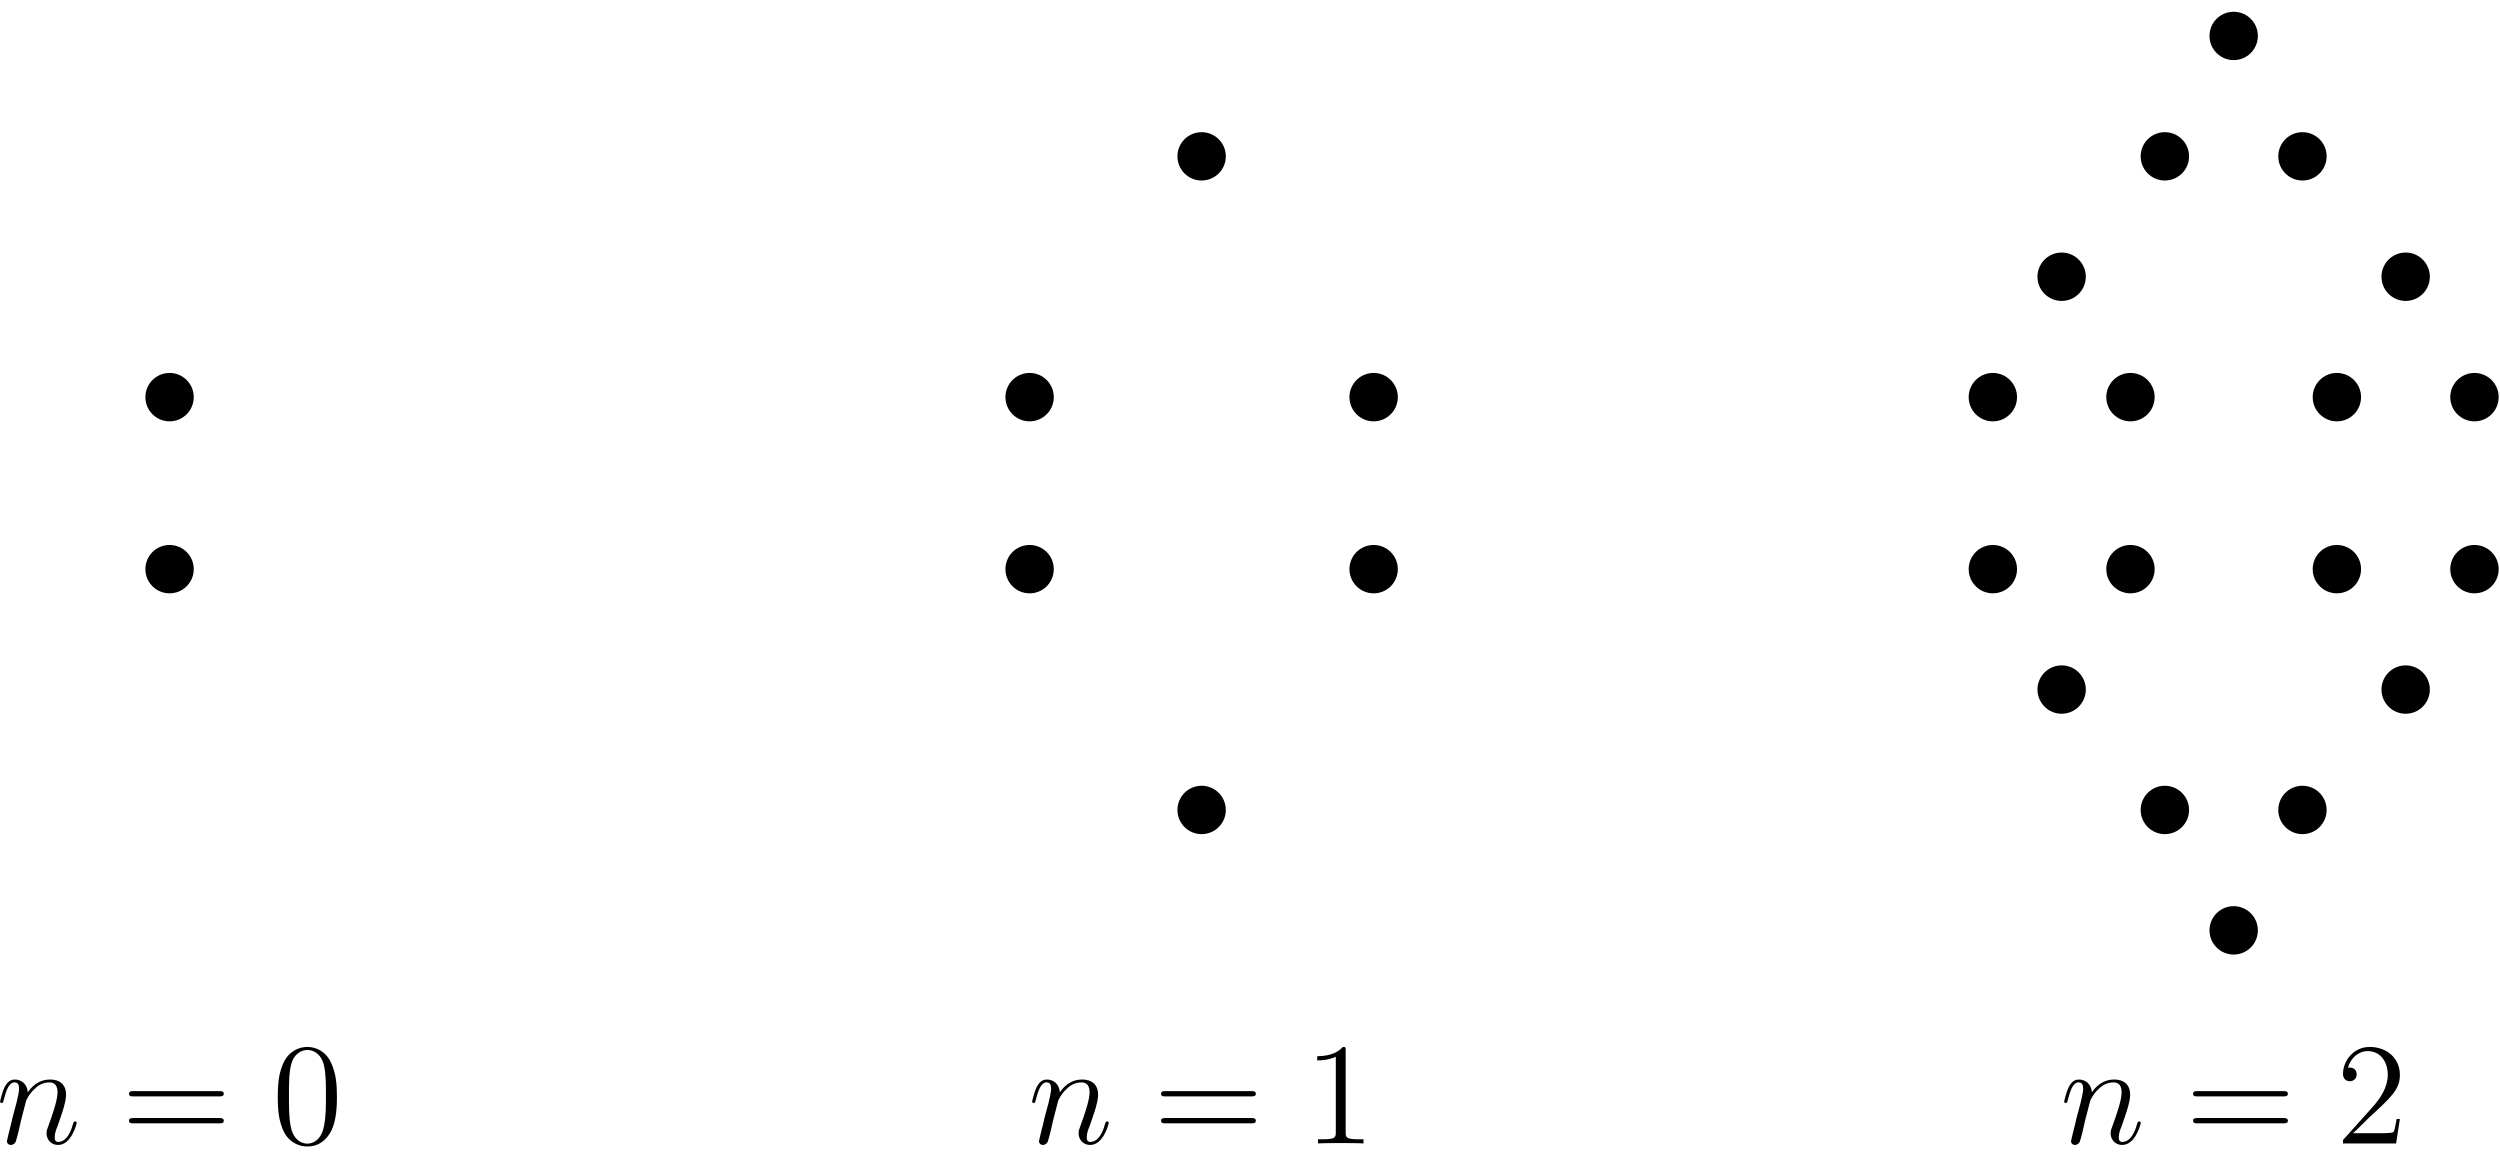<?xml version="1.0" encoding="UTF-8"?>
<svg xmlns="http://www.w3.org/2000/svg" xmlns:xlink="http://www.w3.org/1999/xlink" width="206pt" height="95pt" viewBox="0 0 206 95" version="1.1">
<defs>
<g>
<symbol overflow="visible" id="glyph0-0">
<path style="stroke:none;" d=""/>
</symbol>
<symbol overflow="visible" id="glyph0-1">
<path style="stroke:none;" d="M 2.469 -3.5 C 2.484 -3.578 2.781 -4.172 3.234 -4.547 C 3.531 -4.844 3.938 -5.031 4.406 -5.031 C 4.891 -5.031 5.062 -4.672 5.062 -4.203 C 5.062 -3.516 4.562 -2.156 4.328 -1.5 C 4.219 -1.219 4.156 -1.062 4.156 -0.844 C 4.156 -0.312 4.531 0.125 5.109 0.125 C 6.219 0.125 6.641 -1.641 6.641 -1.703 C 6.641 -1.766 6.594 -1.812 6.516 -1.812 C 6.406 -1.812 6.391 -1.781 6.328 -1.578 C 6.062 -0.594 5.609 -0.125 5.141 -0.125 C 5.016 -0.125 4.828 -0.125 4.828 -0.516 C 4.828 -0.812 4.953 -1.172 5.031 -1.344 C 5.266 -2 5.766 -3.328 5.766 -4.016 C 5.766 -4.734 5.359 -5.266 4.453 -5.266 C 3.375 -5.266 2.828 -4.516 2.609 -4.219 C 2.562 -4.906 2.078 -5.266 1.547 -5.266 C 1.172 -5.266 0.906 -5.047 0.703 -4.641 C 0.484 -4.203 0.328 -3.484 0.328 -3.438 C 0.328 -3.391 0.375 -3.328 0.453 -3.328 C 0.547 -3.328 0.562 -3.344 0.641 -3.625 C 0.828 -4.344 1.047 -5.031 1.516 -5.031 C 1.797 -5.031 1.891 -4.844 1.891 -4.484 C 1.891 -4.219 1.766 -3.75 1.688 -3.375 L 1.344 -2.094 C 1.297 -1.859 1.172 -1.328 1.109 -1.109 C 1.031 -0.797 0.891 -0.234 0.891 -0.172 C 0.891 -0.016 1.031 0.125 1.203 0.125 C 1.344 0.125 1.516 0.047 1.609 -0.125 C 1.641 -0.188 1.75 -0.609 1.812 -0.844 L 2.062 -1.922 Z M 2.469 -3.5 "/>
</symbol>
<symbol overflow="visible" id="glyph1-0">
<path style="stroke:none;" d=""/>
</symbol>
<symbol overflow="visible" id="glyph1-1">
<path style="stroke:none;" d="M 8.062 -3.875 C 8.234 -3.875 8.453 -3.875 8.453 -4.094 C 8.453 -4.312 8.25 -4.312 8.062 -4.312 L 1.031 -4.312 C 0.859 -4.312 0.641 -4.312 0.641 -4.094 C 0.641 -3.875 0.844 -3.875 1.031 -3.875 Z M 8.062 -1.656 C 8.234 -1.656 8.453 -1.656 8.453 -1.859 C 8.453 -2.094 8.25 -2.094 8.062 -2.094 L 1.031 -2.094 C 0.859 -2.094 0.641 -2.094 0.641 -1.875 C 0.641 -1.656 0.844 -1.656 1.031 -1.656 Z M 8.062 -1.656 "/>
</symbol>
<symbol overflow="visible" id="glyph1-2">
<path style="stroke:none;" d="M 5.359 -3.828 C 5.359 -4.812 5.297 -5.781 4.859 -6.688 C 4.375 -7.688 3.516 -7.953 2.922 -7.953 C 2.234 -7.953 1.391 -7.609 0.938 -6.609 C 0.609 -5.859 0.484 -5.109 0.484 -3.828 C 0.484 -2.672 0.578 -1.797 1 -0.938 C 1.469 -0.031 2.297 0.25 2.922 0.25 C 3.953 0.25 4.547 -0.375 4.906 -1.062 C 5.328 -1.953 5.359 -3.125 5.359 -3.828 Z M 2.922 0.016 C 2.531 0.016 1.75 -0.203 1.531 -1.5 C 1.406 -2.219 1.406 -3.125 1.406 -3.969 C 1.406 -4.953 1.406 -5.828 1.594 -6.531 C 1.797 -7.344 2.406 -7.703 2.922 -7.703 C 3.375 -7.703 4.062 -7.438 4.297 -6.406 C 4.453 -5.719 4.453 -4.781 4.453 -3.969 C 4.453 -3.172 4.453 -2.266 4.312 -1.531 C 4.094 -0.219 3.328 0.016 2.922 0.016 Z M 2.922 0.016 "/>
</symbol>
<symbol overflow="visible" id="glyph1-3">
<path style="stroke:none;" d="M 3.438 -7.656 C 3.438 -7.938 3.438 -7.953 3.203 -7.953 C 2.922 -7.625 2.312 -7.188 1.094 -7.188 L 1.094 -6.844 C 1.359 -6.844 1.953 -6.844 2.625 -7.141 L 2.625 -0.922 C 2.625 -0.484 2.578 -0.344 1.531 -0.344 L 1.156 -0.344 L 1.156 0 C 1.484 -0.031 2.641 -0.031 3.031 -0.031 C 3.438 -0.031 4.578 -0.031 4.906 0 L 4.906 -0.344 L 4.531 -0.344 C 3.484 -0.344 3.438 -0.484 3.438 -0.922 Z M 3.438 -7.656 "/>
</symbol>
<symbol overflow="visible" id="glyph1-4">
<path style="stroke:none;" d="M 5.266 -2.016 L 5 -2.016 C 4.953 -1.812 4.859 -1.141 4.75 -0.953 C 4.656 -0.844 3.984 -0.844 3.625 -0.844 L 1.406 -0.844 C 1.734 -1.125 2.469 -1.891 2.766 -2.172 C 4.594 -3.844 5.266 -4.469 5.266 -5.656 C 5.266 -7.031 4.172 -7.953 2.781 -7.953 C 1.406 -7.953 0.578 -6.766 0.578 -5.734 C 0.578 -5.125 1.109 -5.125 1.141 -5.125 C 1.406 -5.125 1.703 -5.312 1.703 -5.688 C 1.703 -6.031 1.484 -6.25 1.141 -6.25 C 1.047 -6.25 1.016 -6.25 0.984 -6.234 C 1.203 -7.047 1.859 -7.609 2.625 -7.609 C 3.641 -7.609 4.266 -6.75 4.266 -5.656 C 4.266 -4.641 3.688 -3.75 3 -2.984 L 0.578 -0.281 L 0.578 0 L 4.953 0 Z M 5.266 -2.016 "/>
</symbol>
</g>
</defs>
<g id="surface1">
<path style=" stroke:none;fill-rule:nonzero;fill:rgb(0%,0%,0%);fill-opacity:1;" d="M 15.965 32.723 C 15.965 31.625 15.074 30.73 13.973 30.73 C 12.871 30.73 11.98 31.625 11.98 32.723 C 11.98 33.824 12.871 34.719 13.973 34.719 C 15.074 34.719 15.965 33.824 15.965 32.723 Z M 15.965 32.723 "/>
<path style=" stroke:none;fill-rule:nonzero;fill:rgb(0%,0%,0%);fill-opacity:1;" d="M 15.965 46.898 C 15.965 45.797 15.074 44.906 13.973 44.906 C 12.871 44.906 11.98 45.797 11.98 46.898 C 11.98 48 12.871 48.891 13.973 48.891 C 15.074 48.891 15.965 48 15.965 46.898 Z M 15.965 46.898 "/>
<g style="fill:rgb(0%,0%,0%);fill-opacity:1;">
  <use xlink:href="#glyph0-1" x="-0.321" y="94.22"/>
</g>
<g style="fill:rgb(0%,0%,0%);fill-opacity:1;">
  <use xlink:href="#glyph1-1" x="9.987" y="94.22"/>
</g>
<g style="fill:rgb(0%,0%,0%);fill-opacity:1;">
  <use xlink:href="#glyph1-2" x="22.404" y="94.22"/>
</g>
<path style=" stroke:none;fill-rule:nonzero;fill:rgb(0%,0%,0%);fill-opacity:1;" d="M 86.832 32.723 C 86.832 31.625 85.941 30.73 84.84 30.73 C 83.738 30.73 82.848 31.625 82.848 32.723 C 82.848 33.824 83.738 34.719 84.84 34.719 C 85.941 34.719 86.832 33.824 86.832 32.723 Z M 86.832 32.723 "/>
<path style=" stroke:none;fill-rule:nonzero;fill:rgb(0%,0%,0%);fill-opacity:1;" d="M 115.18 32.723 C 115.18 31.625 114.289 30.73 113.188 30.73 C 112.086 30.73 111.195 31.625 111.195 32.723 C 111.195 33.824 112.086 34.719 113.188 34.719 C 114.289 34.719 115.18 33.824 115.18 32.723 Z M 115.18 32.723 "/>
<path style=" stroke:none;fill-rule:nonzero;fill:rgb(0%,0%,0%);fill-opacity:1;" d="M 101.008 12.883 C 101.008 11.781 100.113 10.891 99.012 10.891 C 97.914 10.891 97.02 11.781 97.02 12.883 C 97.02 13.98 97.914 14.875 99.012 14.875 C 100.113 14.875 101.008 13.98 101.008 12.883 Z M 101.008 12.883 "/>
<path style=" stroke:none;fill-rule:nonzero;fill:rgb(0%,0%,0%);fill-opacity:1;" d="M 86.832 46.898 C 86.832 45.797 85.941 44.906 84.84 44.906 C 83.738 44.906 82.848 45.797 82.848 46.898 C 82.848 48 83.738 48.891 84.84 48.891 C 85.941 48.891 86.832 48 86.832 46.898 Z M 86.832 46.898 "/>
<path style=" stroke:none;fill-rule:nonzero;fill:rgb(0%,0%,0%);fill-opacity:1;" d="M 115.18 46.898 C 115.18 45.797 114.289 44.906 113.188 44.906 C 112.086 44.906 111.195 45.797 111.195 46.898 C 111.195 48 112.086 48.891 113.188 48.891 C 114.289 48.891 115.18 48 115.18 46.898 Z M 115.18 46.898 "/>
<path style=" stroke:none;fill-rule:nonzero;fill:rgb(0%,0%,0%);fill-opacity:1;" d="M 101.008 66.742 C 101.008 65.641 100.113 64.746 99.012 64.746 C 97.914 64.746 97.02 65.641 97.02 66.742 C 97.02 67.84 97.914 68.734 99.012 68.734 C 100.113 68.734 101.008 67.84 101.008 66.742 Z M 101.008 66.742 "/>
<g style="fill:rgb(0%,0%,0%);fill-opacity:1;">
  <use xlink:href="#glyph0-1" x="84.72" y="94.22"/>
</g>
<g style="fill:rgb(0%,0%,0%);fill-opacity:1;">
  <use xlink:href="#glyph1-1" x="95.028" y="94.22"/>
</g>
<g style="fill:rgb(0%,0%,0%);fill-opacity:1;">
  <use xlink:href="#glyph1-3" x="107.445" y="94.22"/>
</g>
<path style=" stroke:none;fill-rule:nonzero;fill:rgb(0%,0%,0%);fill-opacity:1;" d="M 166.203 32.723 C 166.203 31.625 165.312 30.73 164.211 30.73 C 163.109 30.73 162.219 31.625 162.219 32.723 C 162.219 33.824 163.109 34.719 164.211 34.719 C 165.312 34.719 166.203 33.824 166.203 32.723 Z M 166.203 32.723 "/>
<path style=" stroke:none;fill-rule:nonzero;fill:rgb(0%,0%,0%);fill-opacity:1;" d="M 177.543 32.723 C 177.543 31.625 176.648 30.73 175.551 30.73 C 174.449 30.73 173.559 31.625 173.559 32.723 C 173.559 33.824 174.449 34.719 175.551 34.719 C 176.648 34.719 177.543 33.824 177.543 32.723 Z M 177.543 32.723 "/>
<path style=" stroke:none;fill-rule:nonzero;fill:rgb(0%,0%,0%);fill-opacity:1;" d="M 171.871 22.805 C 171.871 21.703 170.98 20.809 169.879 20.809 C 168.781 20.809 167.887 21.703 167.887 22.805 C 167.887 23.902 168.781 24.797 169.879 24.797 C 170.98 24.797 171.871 23.902 171.871 22.805 Z M 171.871 22.805 "/>
<path style=" stroke:none;fill-rule:nonzero;fill:rgb(0%,0%,0%);fill-opacity:1;" d="M 194.551 32.723 C 194.551 31.625 193.66 30.73 192.559 30.73 C 191.457 30.73 190.566 31.625 190.566 32.723 C 190.566 33.824 191.457 34.719 192.559 34.719 C 193.66 34.719 194.551 33.824 194.551 32.723 Z M 194.551 32.723 "/>
<path style=" stroke:none;fill-rule:nonzero;fill:rgb(0%,0%,0%);fill-opacity:1;" d="M 205.891 32.723 C 205.891 31.625 204.996 30.73 203.898 30.73 C 202.797 30.73 201.902 31.625 201.902 32.723 C 201.902 33.824 202.797 34.719 203.898 34.719 C 204.996 34.719 205.891 33.824 205.891 32.723 Z M 205.891 32.723 "/>
<path style=" stroke:none;fill-rule:nonzero;fill:rgb(0%,0%,0%);fill-opacity:1;" d="M 200.219 22.805 C 200.219 21.703 199.328 20.809 198.227 20.809 C 197.125 20.809 196.234 21.703 196.234 22.805 C 196.234 23.902 197.125 24.797 198.227 24.797 C 199.328 24.797 200.219 23.902 200.219 22.805 Z M 200.219 22.805 "/>
<path style=" stroke:none;fill-rule:nonzero;fill:rgb(0%,0%,0%);fill-opacity:1;" d="M 180.379 12.883 C 180.379 11.781 179.484 10.891 178.383 10.891 C 177.285 10.891 176.391 11.781 176.391 12.883 C 176.391 13.98 177.285 14.875 178.383 14.875 C 179.484 14.875 180.379 13.98 180.379 12.883 Z M 180.379 12.883 "/>
<path style=" stroke:none;fill-rule:nonzero;fill:rgb(0%,0%,0%);fill-opacity:1;" d="M 191.715 12.883 C 191.715 11.781 190.824 10.891 189.723 10.891 C 188.621 10.891 187.73 11.781 187.73 12.883 C 187.73 13.98 188.621 14.875 189.723 14.875 C 190.824 14.875 191.715 13.98 191.715 12.883 Z M 191.715 12.883 "/>
<path style=" stroke:none;fill-rule:nonzero;fill:rgb(0%,0%,0%);fill-opacity:1;" d="M 186.047 2.961 C 186.047 1.859 185.156 0.969 184.055 0.969 C 182.953 0.969 182.062 1.859 182.062 2.961 C 182.062 4.059 182.953 4.953 184.055 4.953 C 185.156 4.953 186.047 4.059 186.047 2.961 Z M 186.047 2.961 "/>
<path style=" stroke:none;fill-rule:nonzero;fill:rgb(0%,0%,0%);fill-opacity:1;" d="M 166.203 46.898 C 166.203 45.797 165.312 44.906 164.211 44.906 C 163.109 44.906 162.219 45.797 162.219 46.898 C 162.219 48 163.109 48.891 164.211 48.891 C 165.312 48.891 166.203 48 166.203 46.898 Z M 166.203 46.898 "/>
<path style=" stroke:none;fill-rule:nonzero;fill:rgb(0%,0%,0%);fill-opacity:1;" d="M 177.543 46.898 C 177.543 45.797 176.648 44.906 175.551 44.906 C 174.449 44.906 173.559 45.797 173.559 46.898 C 173.559 48 174.449 48.891 175.551 48.891 C 176.648 48.891 177.543 48 177.543 46.898 Z M 177.543 46.898 "/>
<path style=" stroke:none;fill-rule:nonzero;fill:rgb(0%,0%,0%);fill-opacity:1;" d="M 171.871 56.82 C 171.871 55.719 170.98 54.828 169.879 54.828 C 168.781 54.828 167.887 55.719 167.887 56.82 C 167.887 57.918 168.781 58.812 169.879 58.812 C 170.98 58.812 171.871 57.918 171.871 56.82 Z M 171.871 56.82 "/>
<path style=" stroke:none;fill-rule:nonzero;fill:rgb(0%,0%,0%);fill-opacity:1;" d="M 194.551 46.898 C 194.551 45.797 193.66 44.906 192.559 44.906 C 191.457 44.906 190.566 45.797 190.566 46.898 C 190.566 48 191.457 48.891 192.559 48.891 C 193.66 48.891 194.551 48 194.551 46.898 Z M 194.551 46.898 "/>
<path style=" stroke:none;fill-rule:nonzero;fill:rgb(0%,0%,0%);fill-opacity:1;" d="M 205.891 46.898 C 205.891 45.797 204.996 44.906 203.898 44.906 C 202.797 44.906 201.902 45.797 201.902 46.898 C 201.902 48 202.797 48.891 203.898 48.891 C 204.996 48.891 205.891 48 205.891 46.898 Z M 205.891 46.898 "/>
<path style=" stroke:none;fill-rule:nonzero;fill:rgb(0%,0%,0%);fill-opacity:1;" d="M 200.219 56.82 C 200.219 55.719 199.328 54.828 198.227 54.828 C 197.125 54.828 196.234 55.719 196.234 56.82 C 196.234 57.918 197.125 58.812 198.227 58.812 C 199.328 58.812 200.219 57.918 200.219 56.82 Z M 200.219 56.82 "/>
<path style=" stroke:none;fill-rule:nonzero;fill:rgb(0%,0%,0%);fill-opacity:1;" d="M 180.379 66.742 C 180.379 65.641 179.484 64.746 178.383 64.746 C 177.285 64.746 176.391 65.641 176.391 66.742 C 176.391 67.84 177.285 68.734 178.383 68.734 C 179.484 68.734 180.379 67.84 180.379 66.742 Z M 180.379 66.742 "/>
<path style=" stroke:none;fill-rule:nonzero;fill:rgb(0%,0%,0%);fill-opacity:1;" d="M 191.715 66.742 C 191.715 65.641 190.824 64.746 189.723 64.746 C 188.621 64.746 187.73 65.641 187.73 66.742 C 187.73 67.84 188.621 68.734 189.723 68.734 C 190.824 68.734 191.715 67.84 191.715 66.742 Z M 191.715 66.742 "/>
<path style=" stroke:none;fill-rule:nonzero;fill:rgb(0%,0%,0%);fill-opacity:1;" d="M 186.047 76.66 C 186.047 75.562 185.156 74.668 184.055 74.668 C 182.953 74.668 182.062 75.562 182.062 76.66 C 182.062 77.762 182.953 78.656 184.055 78.656 C 185.156 78.656 186.047 77.762 186.047 76.66 Z M 186.047 76.66 "/>
<g style="fill:rgb(0%,0%,0%);fill-opacity:1;">
  <use xlink:href="#glyph0-1" x="169.76" y="94.22"/>
</g>
<g style="fill:rgb(0%,0%,0%);fill-opacity:1;">
  <use xlink:href="#glyph1-1" x="180.068" y="94.22"/>
</g>
<g style="fill:rgb(0%,0%,0%);fill-opacity:1;">
  <use xlink:href="#glyph1-4" x="192.485" y="94.22"/>
</g>
</g>
</svg>

